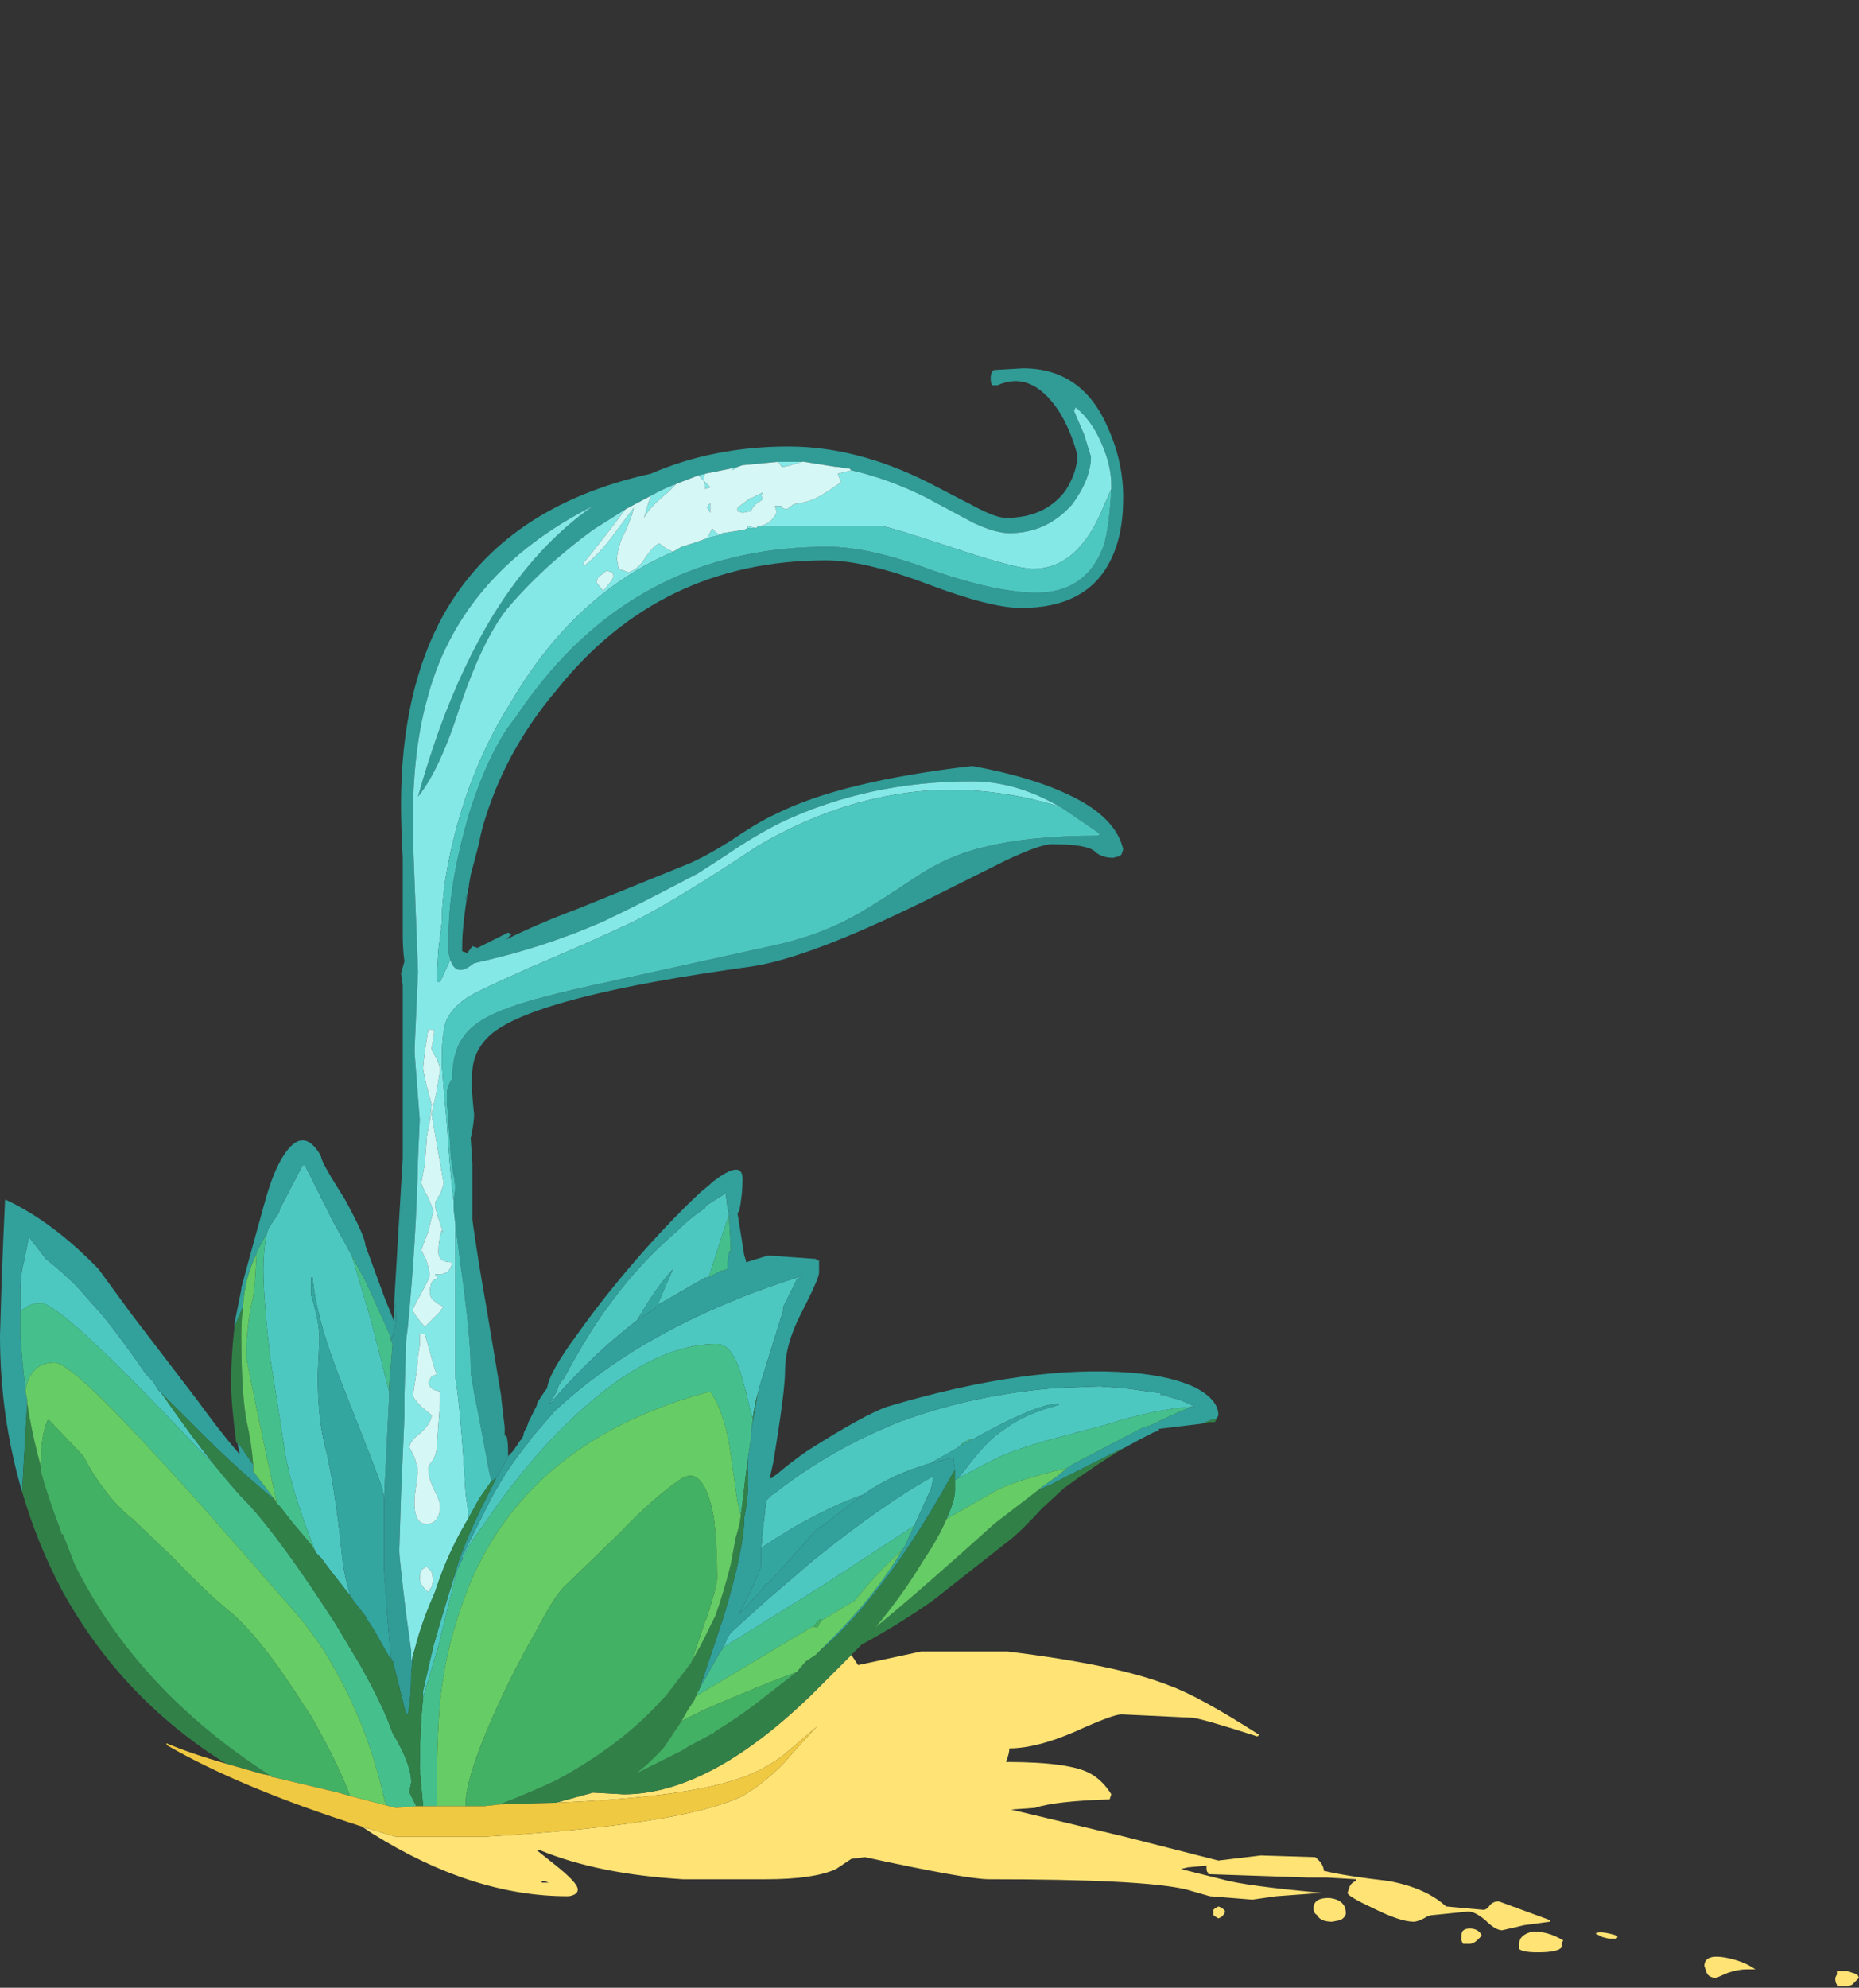 <?xml version="1.0" encoding="UTF-8" standalone="no"?>
<svg xmlns:ffdec="https://www.free-decompiler.com/flash" xmlns:xlink="http://www.w3.org/1999/xlink" ffdec:objectType="frame" height="409.35px" width="382.9px" xmlns="http://www.w3.org/2000/svg">
  <rect width="100%" height="100%" fill="#333333" stroke="none"/>
  <g transform="matrix(1.0, 0.0, 0.0, 1.0, 0.0, 33.15)">
    <use ffdec:characterId="1142" ffdec:characterName="a_EB_DesertPlant10" height="333.2" transform="matrix(1.0, 0.0, 0.0, 1.0, 0.0, 42.7)" width="382.9" xlink:href="#sprite0"/>
  </g>
  <defs>
    <g id="sprite0" transform="matrix(1.0, 0.0, 0.0, 1.0, 0.0, 0.0)">
      <use ffdec:characterId="1141" height="47.6" transform="matrix(7.0, 0.0, 0.0, 7.0, 0.0, 0.0)" width="54.7" xlink:href="#shape0"/>
    </g>
    <g id="shape0" transform="matrix(1.0, 0.0, 0.0, 1.0, 0.0, 0.0)">
      <path d="M54.05 47.15 L54.35 47.15 54.65 47.25 54.7 47.35 54.5 47.55 Q54.4 47.6 54.3 47.6 L54.05 47.6 54.05 47.55 Q54.0 47.5 54.0 47.35 L54.05 47.25 54.05 47.15 M47.35 46.2 L47.15 46.15 46.95 46.05 Q47.05 45.95 47.55 46.1 L47.6 46.15 47.55 46.2 47.35 46.2 M50.85 47.2 L50.5 47.35 Q50.25 47.35 50.2 47.15 L50.15 47.0 Q50.15 46.65 50.75 46.75 51.3 46.85 51.65 47.1 L51.4 47.1 Q51.15 47.1 50.85 47.2 M16.35 42.2 L17.45 41.9 18.35 41.95 Q20.85 41.95 23.85 39.05 L25.05 37.85 25.25 38.15 27.1 37.75 29.65 37.75 Q32.9 38.15 34.4 38.75 35.25 39.05 37.05 40.2 L37.0 40.25 Q35.45 39.75 35.1 39.7 L33.0 39.6 Q32.75 39.6 31.65 40.1 30.5 40.6 29.7 40.6 29.7 40.75 29.6 41.0 31.5 41.0 32.1 41.35 32.45 41.55 32.7 41.95 L32.65 42.1 Q31.05 42.15 30.45 42.35 L29.75 42.4 33.1 43.2 35.85 43.9 37.1 43.75 38.7 43.8 Q38.95 44.0 38.95 44.2 39.55 44.35 40.85 44.5 41.95 44.7 42.55 45.25 L43.65 45.35 Q43.75 45.35 43.85 45.2 43.95 45.1 44.1 45.1 L45.6 45.65 45.6 45.7 44.85 45.8 44.2 45.95 Q44.0 45.95 43.7 45.65 43.4 45.4 43.2 45.4 L42.2 45.5 Q42.05 45.5 41.9 45.6 41.7 45.7 41.6 45.7 41.2 45.7 40.4 45.3 39.65 44.95 39.65 44.85 L39.7 44.7 Q39.75 44.55 39.9 44.5 L39.9 44.45 39.05 44.4 38.5 44.4 35.55 44.3 35.55 44.25 Q35.5 44.25 35.5 44.1 L35.5 44.05 34.95 44.1 34.75 44.15 35.95 44.45 Q36.65 44.65 38.9 44.85 L37.55 44.95 36.85 45.05 35.6 44.95 34.9 44.75 Q33.65 44.45 29.1 44.45 28.45 44.45 25.45 43.8 L25.05 43.85 24.6 44.15 Q23.95 44.45 22.55 44.45 L20.1 44.45 Q17.6 44.3 15.9 43.6 L15.8 43.6 16.3 44.0 Q17.0 44.55 17.0 44.75 17.0 44.85 16.9 44.9 16.8 44.95 16.7 44.95 13.9 44.95 10.95 43.1 L10.65 42.9 11.65 43.2 14.25 43.2 Q20.1 42.85 21.85 42.0 22.45 41.65 23.05 41.05 23.7 40.3 24.05 39.95 L23.05 40.8 Q22.4 41.3 21.55 41.55 19.95 42.05 16.35 42.2 M16.15 44.55 L16.0 44.5 Q15.9 44.5 15.95 44.55 L16.15 44.55 M43.0 46.25 Q43.0 46.3 43.0 46.1 43.0 45.9 43.25 45.9 43.5 45.9 43.6 46.1 43.4 46.35 43.25 46.35 L43.05 46.35 43.0 46.25 M45.05 46.0 Q45.5 45.95 46.0 46.25 45.95 46.3 45.95 46.45 45.85 46.6 45.25 46.6 44.8 46.6 44.7 46.5 L44.7 46.35 Q44.7 46.1 45.05 46.0 M38.65 45.3 Q38.65 45.0 39.1 45.0 39.6 45.05 39.6 45.45 39.6 45.55 39.45 45.65 L39.2 45.7 Q38.85 45.7 38.75 45.5 38.65 45.45 38.65 45.3 M35.85 45.25 Q36.0 45.3 36.05 45.4 36.0 45.55 35.85 45.6 35.75 45.55 35.7 45.5 35.7 45.45 35.7 45.35 35.75 45.3 35.85 45.25" fill="#ffe375" fill-rule="evenodd" stroke="none"/>
      <path d="M32.7 3.55 L32.7 3.45 Q32.7 2.9 32.45 2.3 32.15 1.55 31.65 1.15 L31.6 1.25 31.9 1.95 32.1 2.6 Q32.1 3.25 31.55 4.0 30.8 4.85 29.7 4.85 29.3 4.85 28.65 4.55 L27.25 3.8 Q26.15 3.25 25.05 3.0 L25.0 2.95 24.95 2.95 24.65 2.9 24.6 2.9 23.65 2.75 23.6 2.75 22.9 2.75 21.85 2.85 21.7 2.9 21.5 2.95 20.75 3.1 20.55 3.15 19.9 3.4 Q19.5 3.55 19.15 3.75 L18.4 4.15 17.45 4.75 Q15.95 5.85 14.9 7.1 14.2 8.0 13.55 9.9 12.95 11.8 12.3 12.6 12.55 11.7 12.9 10.7 13.6 8.75 14.55 7.2 15.8 5.2 17.45 4.05 13.5 6.05 12.55 9.8 12.1 11.45 12.15 13.85 12.2 15.2 12.3 17.75 L12.2 20.0 12.2 20.15 12.35 22.1 12.3 23.25 Q12.25 25.6 12.0 28.2 L11.95 28.6 11.9 30.25 11.9 30.85 11.8 33.15 11.75 34.75 11.75 34.8 Q11.75 35.0 11.95 36.65 L12.1 37.75 12.1 38.05 12.15 37.85 12.1 38.4 Q12.1 39.1 12.0 39.6 L11.95 39.6 11.55 38.0 11.55 38.05 11.5 37.9 Q11.45 37.35 11.4 36.75 L11.3 35.35 11.3 33.25 11.45 30.25 11.45 29.95 11.55 28.7 11.5 28.6 Q11.65 28.25 11.65 27.95 11.65 27.65 11.6 27.35 L11.6 27.45 11.85 23.25 11.85 18.15 11.8 17.8 11.9 17.45 Q11.85 17.1 11.85 16.65 L11.85 14.4 Q11.8 13.5 11.8 12.85 11.8 9.5 13.05 7.25 14.85 4.05 19.15 3.1 21.0 2.3 23.2 2.3 25.2 2.3 27.3 3.35 L28.65 4.05 Q29.3 4.4 29.6 4.4 30.75 4.4 31.35 3.6 31.7 3.05 31.7 2.55 31.5 1.8 31.15 1.25 30.35 0.05 29.35 0.5 L29.2 0.5 Q29.15 0.45 29.15 0.3 29.15 0.1 29.25 0.05 L30.1 0.0 Q31.85 0.0 32.6 1.75 33.05 2.75 33.05 3.8 33.05 4.95 32.65 5.7 31.95 7.05 30.05 7.05 29.15 7.05 27.3 6.35 25.45 5.65 24.3 5.65 19.4 5.65 16.35 9.5 15.25 10.8 14.6 12.35 14.2 13.35 14.1 13.95 14.0 14.35 13.85 14.9 13.6 16.3 13.6 17.0 L13.6 17.15 13.75 17.2 13.9 17.0 14.05 17.05 14.95 16.6 15.05 16.65 14.9 16.8 Q15.8 16.35 17.0 15.9 L20.2 14.6 Q20.7 14.4 21.5 13.9 22.3 13.35 22.85 13.1 24.75 12.15 28.6 11.7 30.55 12.05 31.75 12.7 32.85 13.3 33.05 14.15 L33.0 14.3 32.95 14.35 32.75 14.4 Q32.4 14.4 32.2 14.2 31.95 14.0 30.95 14.0 30.6 14.0 29.55 14.5 L27.25 15.65 Q23.8 17.35 22.1 17.6 15.9 18.45 14.5 19.55 13.95 20.0 13.9 20.65 13.85 21.05 13.95 21.95 13.95 22.2 13.85 22.65 L13.9 23.4 13.9 25.05 Q14.05 26.15 14.3 27.55 L14.75 30.25 14.75 30.3 14.85 31.15 14.85 31.4 14.9 31.4 Q14.95 31.55 14.95 31.85 L14.95 32.0 15.0 31.95 14.6 32.65 14.45 32.75 14.45 32.7 14.4 32.5 14.1 30.9 13.95 30.15 13.85 29.55 13.85 29.4 Q13.85 28.5 13.55 26.35 L13.4 25.2 13.35 24.75 13.35 24.5 13.4 24.1 13.35 23.7 13.35 23.75 Q13.25 23.2 13.25 22.95 L13.25 22.85 13.2 22.25 13.2 22.1 13.15 21.6 13.15 21.35 Q13.15 21.15 13.3 20.9 L13.3 21.0 Q13.3 20.1 13.65 19.65 14.0 19.15 15.0 18.8 15.8 18.5 17.9 18.05 L22.9 16.95 Q24.2 16.65 25.25 16.05 25.85 15.7 26.9 15.0 27.85 14.35 28.9 14.1 30.25 13.75 32.3 13.75 L32.4 13.7 32.35 13.7 32.3 13.65 31.35 13.0 31.2 12.9 31.1 12.85 Q29.85 12.15 28.6 12.15 25.55 12.15 23.0 13.35 22.2 13.75 21.4 14.3 L20.55 14.85 Q18.85 15.75 17.8 16.25 16.0 17.05 13.95 17.5 13.7 17.7 13.55 17.7 13.35 17.7 13.25 17.4 L13.2 17.2 13.2 16.7 Q13.2 15.1 13.85 12.95 14.45 11.15 15.15 10.3 15.55 9.7 16.0 9.15 19.2 5.25 24.35 5.25 25.6 5.25 27.45 5.95 29.35 6.6 30.5 6.6 32.0 6.6 32.5 5.15 32.65 4.55 32.7 3.55 M13.8 15.25 L13.8 15.2 13.7 15.65 13.7 15.6 13.8 15.25 M12.1 18.35 L12.1 18.35" fill="#319b96" fill-rule="evenodd" stroke="none"/>
      <path d="M25.05 3.0 Q26.15 3.25 27.25 3.8 L28.65 4.55 Q29.3 4.85 29.7 4.85 30.8 4.85 31.55 4.0 32.1 3.25 32.1 2.6 L31.9 1.95 31.6 1.25 31.65 1.15 Q32.15 1.55 32.45 2.3 32.7 2.9 32.7 3.45 L32.7 3.55 32.5 4.0 Q31.75 5.9 30.4 5.9 29.9 5.9 28.1 5.3 26.15 4.65 25.95 4.65 L22.3 4.65 Q22.4 4.65 22.6 4.55 22.85 4.35 22.85 4.2 L22.8 4.05 23.0 4.05 23.0 4.1 23.15 4.15 23.35 4.0 Q23.75 3.95 24.05 3.8 24.25 3.7 24.75 3.35 L24.65 3.1 25.05 3.0 M13.25 17.4 Q13.35 17.7 13.55 17.7 13.7 17.7 13.95 17.5 16.0 17.05 17.8 16.25 18.85 15.75 20.55 14.85 L21.4 14.3 Q22.2 13.75 23.0 13.35 25.55 12.15 28.6 12.15 29.85 12.15 31.1 12.85 L31.2 12.9 Q29.1 12.25 27.0 12.45 24.6 12.7 22.3 14.05 19.9 15.65 18.6 16.3 17.2 16.95 15.55 17.65 14.2 18.25 13.85 18.45 13.35 18.75 13.15 19.15 13.0 19.5 13.0 20.35 13.0 20.65 13.15 22.25 13.25 23.8 13.35 24.5 L13.35 24.75 13.4 25.2 13.4 29.7 Q13.55 30.55 13.7 33.1 L13.8 33.8 Q13.2 34.8 12.85 35.85 L12.8 36.0 Q12.4 36.9 12.2 37.7 L12.15 37.85 12.1 38.05 12.1 37.75 11.95 36.65 Q11.75 35.0 11.75 34.8 L11.75 34.75 11.8 33.15 11.9 30.85 11.9 30.25 11.95 28.6 12.0 28.2 Q12.25 25.6 12.3 23.25 L12.35 22.1 12.2 20.15 12.2 20.0 12.3 17.75 Q12.2 15.2 12.15 13.85 12.1 11.45 12.55 9.8 13.5 6.05 17.45 4.05 15.8 5.2 14.55 7.2 13.6 8.75 12.9 10.7 12.55 11.7 12.3 12.6 12.95 11.8 13.55 9.9 14.2 8.0 14.9 7.1 15.95 5.85 17.45 4.75 L18.4 4.15 Q17.65 5.15 17.15 5.75 L17.2 5.8 Q17.65 5.45 18.05 4.9 L18.65 4.1 Q18.6 4.35 18.4 4.8 18.2 5.15 18.15 5.6 L18.2 5.9 18.5 6.0 Q18.8 5.9 19.0 5.55 19.25 5.2 19.4 5.15 L19.6 5.3 Q19.7 5.35 19.8 5.4 16.9 6.65 15.05 9.8 14.0 11.45 13.45 13.45 13.0 15.1 13.0 16.3 L12.9 17.1 12.85 17.9 Q12.85 18.05 12.9 18.05 L12.95 18.05 13.25 17.4 M19.15 3.75 Q19.5 3.55 19.9 3.4 L19.65 3.65 Q19.1 4.1 18.95 4.4 L19.05 4.05 19.15 3.75 M20.55 3.15 L20.75 3.1 Q20.7 3.2 20.7 3.25 20.7 3.3 20.75 3.35 L20.9 3.5 20.75 3.55 Q20.75 3.4 20.7 3.3 L20.55 3.15 M21.5 2.95 L21.7 2.9 21.55 3.0 21.55 2.9 21.5 2.95 M22.9 2.75 L23.6 2.75 Q23.15 2.9 23.0 2.9 L22.9 2.75 M18.05 6.15 Q18.05 6.0 18.0 6.0 L17.85 5.95 17.6 6.15 Q17.55 6.25 17.55 6.3 L17.75 6.55 17.95 6.3 18.05 6.15 M22.4 3.75 L22.45 3.85 22.3 3.95 Q22.15 4.05 22.1 4.2 L21.85 4.25 21.7 4.2 21.7 4.1 22.1 3.8 22.05 3.85 22.45 3.65 22.4 3.75 M22.25 4.7 L22.0 4.7 22.0 4.65 22.25 4.7 M21.2 4.9 L20.8 5.0 Q20.9 4.85 20.95 4.7 21.05 4.85 21.2 4.9 M20.9 4.1 L20.9 4.25 20.85 4.15 20.8 4.1 20.9 3.95 20.9 4.1 M12.75 19.45 L12.6 19.45 12.5 20.1 Q12.45 20.5 12.45 20.6 12.45 20.65 12.55 21.1 L12.7 21.65 12.65 22.15 Q12.55 22.55 12.55 22.75 L12.5 23.4 12.4 23.95 Q12.4 24.05 12.6 24.4 12.75 24.75 12.75 24.8 L12.6 25.4 Q12.4 25.9 12.4 25.95 L12.55 26.25 12.65 26.65 Q12.65 26.75 12.4 27.2 12.15 27.65 12.15 27.7 12.15 27.8 12.5 28.2 L12.95 27.75 13.05 27.6 Q12.9 27.55 12.8 27.45 12.65 27.35 12.65 27.2 12.65 26.75 12.9 26.8 12.85 26.75 12.8 26.65 13.25 26.7 13.3 26.3 12.9 26.3 12.9 26.0 12.9 25.65 13.0 25.35 L13.05 25.45 Q12.8 24.75 12.8 24.6 12.8 24.5 12.95 24.3 13.05 24.05 13.05 23.95 L12.7 21.95 12.85 21.25 12.95 20.65 Q12.95 20.55 12.85 20.3 12.7 20.1 12.7 20.0 L12.75 19.7 Q12.8 19.5 12.75 19.45 M12.5 28.4 L12.35 28.4 12.35 28.75 12.3 29.05 Q12.3 29.3 12.15 30.2 12.15 30.3 12.4 30.55 L12.7 30.8 Q12.7 31.0 12.4 31.3 12.05 31.55 12.05 31.75 L12.2 32.05 12.3 32.4 12.2 33.2 Q12.15 34.0 12.55 34.0 12.75 34.0 12.85 33.85 12.95 33.7 12.95 33.5 12.95 33.3 12.75 32.95 12.6 32.6 12.6 32.35 12.6 32.3 12.75 32.1 12.85 31.9 12.85 31.75 L12.95 30.4 12.95 30.1 12.75 30.05 12.65 29.95 12.6 29.85 12.7 29.65 12.85 29.6 12.75 29.3 12.5 28.4 M12.4 35.35 Q12.35 35.45 12.35 35.6 12.35 35.8 12.6 36.0 L12.7 35.85 12.75 35.65 12.7 35.4 12.55 35.25 12.4 35.35" fill="#84e8e6" fill-rule="evenodd" stroke="none"/>
      <path d="M32.7 3.55 Q32.65 4.55 32.5 5.15 32.0 6.6 30.5 6.6 29.35 6.6 27.45 5.95 25.6 5.25 24.35 5.25 19.2 5.25 16.0 9.15 15.55 9.7 15.15 10.3 14.45 11.15 13.85 12.95 13.2 15.1 13.2 16.7 L13.2 17.2 13.25 17.4 12.95 18.05 12.9 18.05 Q12.85 18.05 12.85 17.9 L12.9 17.1 13.0 16.3 Q13.0 15.1 13.45 13.45 14.0 11.45 15.05 9.8 16.9 6.65 19.8 5.4 L20.05 5.25 Q20.4 5.15 20.8 5.0 L21.2 4.9 21.25 4.85 21.9 4.75 22.0 4.7 22.25 4.7 22.3 4.65 25.95 4.65 Q26.15 4.65 28.1 5.3 29.9 5.9 30.4 5.9 31.75 5.9 32.5 4.0 L32.7 3.55 M31.2 12.9 L31.35 13.0 32.3 13.65 32.35 13.7 32.4 13.7 32.3 13.75 Q30.25 13.75 28.9 14.1 27.85 14.35 26.9 15.0 25.85 15.7 25.25 16.05 24.2 16.65 22.9 16.95 L17.9 18.05 Q15.8 18.5 15.0 18.8 14.0 19.15 13.65 19.65 13.3 20.1 13.3 21.0 L13.3 20.9 Q13.15 21.15 13.15 21.35 L13.15 21.6 13.2 22.1 13.2 22.25 13.25 22.85 13.25 22.95 Q13.25 23.2 13.35 23.75 L13.35 23.7 13.4 24.1 13.35 24.5 Q13.25 23.8 13.15 22.25 13.0 20.65 13.0 20.35 13.0 19.5 13.15 19.15 13.35 18.75 13.85 18.45 14.2 18.25 15.55 17.65 17.2 16.95 18.6 16.3 19.9 15.65 22.3 14.05 24.6 12.7 27.0 12.45 29.1 12.25 31.2 12.9 M13.4 25.2 L13.55 26.35 Q13.85 28.5 13.85 29.4 L13.85 29.55 13.95 30.15 14.1 30.9 14.4 32.5 14.45 32.7 14.45 32.75 14.1 33.25 13.8 33.8 13.7 33.1 Q13.55 30.55 13.4 29.7 L13.4 25.2 M11.45 30.25 L11.3 33.25 11.25 32.95 Q11.1 32.5 10.05 29.85 9.3 27.95 9.2 26.75 L9.15 26.75 9.15 27.25 Q9.4 28.05 9.4 28.55 L9.35 29.6 Q9.35 30.85 9.55 31.65 9.85 32.85 10.05 34.8 10.1 35.4 10.3 36.1 L9.75 35.4 9.45 35.0 9.3 34.85 Q8.5 32.85 8.35 31.65 L7.95 29.1 Q7.75 27.4 7.75 26.5 7.75 25.95 7.85 25.45 L7.9 25.3 8.2 24.85 8.25 24.7 8.9 23.45 8.95 23.45 8.95 23.4 9.8 25.1 10.35 26.1 10.9 27.95 11.45 30.1 11.45 30.25 M13.6 35.05 L13.6 34.95 14.35 33.45 Q14.85 32.45 15.55 31.6 L15.65 31.45 16.3 30.7 Q19.0 28.15 23.6 26.7 L23.45 26.8 23.05 27.6 23.05 27.7 22.35 29.95 22.3 30.15 Q22.2 30.5 22.15 30.9 L22.05 30.55 Q21.85 29.65 21.7 29.3 21.45 28.7 21.1 28.7 18.8 28.7 16.0 31.75 15.05 32.8 14.25 34.0 13.75 34.65 13.6 35.05 M21.3 37.6 L21.4 37.35 21.5 37.2 22.05 36.7 22.55 36.25 23.95 35.05 Q26.0 33.4 27.45 32.6 L27.45 32.7 27.4 32.95 26.9 34.05 24.3 35.75 22.7 36.75 21.25 37.65 21.3 37.6 M27.4 32.2 L27.4 32.2 Q27.1 32.3 26.8 32.4 26.0 32.7 25.3 33.2 L25.35 33.15 Q24.5 33.45 23.35 34.1 22.85 34.4 22.4 34.7 22.45 34.1 22.55 33.3 L22.7 33.15 Q22.8 33.1 22.85 33.05 24.45 31.8 26.45 31.0 28.6 30.2 31.05 30.0 L32.35 29.95 33.0 30.0 33.05 30.0 34.15 30.15 34.15 30.2 34.3 30.2 34.35 30.25 Q34.8 30.35 35.15 30.55 L35.05 30.55 Q33.85 30.65 32.65 31.05 L31.15 31.45 Q30.0 31.75 29.35 32.05 28.95 32.25 28.2 32.65 L28.55 32.2 Q29.1 31.5 29.5 31.25 30.15 30.75 31.15 30.5 L31.15 30.45 Q30.4 30.5 28.55 31.55 L28.5 31.55 28.6 31.5 28.55 31.5 Q28.3 31.6 28.25 31.7 L28.1 31.8 27.4 32.2 M0.6 27.75 L0.6 27.2 Q0.6 26.9 0.65 26.5 L0.7 26.3 0.85 25.55 1.35 26.2 Q1.8 26.55 2.25 27.0 L3.05 27.9 Q3.65 28.65 4.3 29.6 L4.5 29.8 4.65 30.05 4.75 30.15 Q5.65 31.45 6.3 32.25 L5.8 31.75 Q1.8 27.5 1.2 27.5 0.85 27.5 0.6 27.75 M18.75 28.0 L18.5 28.2 Q17.25 29.2 16.15 30.5 L16.35 30.15 16.45 29.9 16.6 29.7 Q17.35 28.3 18.0 27.45 18.85 26.3 19.9 25.4 20.3 25.0 20.75 24.7 L20.75 24.65 21.3 24.3 21.35 24.25 21.4 24.65 21.45 24.9 21.25 25.5 20.85 26.75 20.75 26.75 19.45 27.5 19.35 27.55 Q19.6 26.95 19.8 26.5 19.3 27.05 18.75 28.0 M13.35 35.6 L13.45 35.35 12.9 37.6 12.45 39.1 12.45 38.9 Q12.6 38.25 12.75 37.6 13.05 36.55 13.35 35.6" fill="#4dc8c1" fill-rule="evenodd" stroke="none"/>
      <path d="M18.4 4.15 L19.15 3.75 19.05 4.05 18.95 4.4 Q19.1 4.1 19.65 3.65 L19.9 3.4 20.55 3.15 20.7 3.3 Q20.75 3.4 20.75 3.55 L20.9 3.5 20.75 3.35 Q20.7 3.3 20.7 3.25 20.7 3.2 20.75 3.1 L21.5 2.95 21.55 2.9 21.55 3.0 21.7 2.9 21.85 2.85 22.9 2.75 23.0 2.9 Q23.15 2.9 23.6 2.75 L23.65 2.75 24.6 2.9 24.65 2.9 24.95 2.95 25.0 2.95 25.05 3.0 24.65 3.1 24.75 3.35 Q24.25 3.7 24.05 3.8 23.75 3.95 23.35 4.0 L23.15 4.15 23.0 4.1 23.0 4.05 22.8 4.05 22.85 4.2 Q22.85 4.35 22.6 4.55 22.4 4.65 22.3 4.65 L22.25 4.7 22.0 4.65 22.0 4.7 21.9 4.75 21.25 4.85 21.2 4.9 Q21.05 4.85 20.95 4.7 20.9 4.85 20.8 5.0 20.4 5.15 20.05 5.25 L19.8 5.4 Q19.7 5.35 19.6 5.3 L19.4 5.15 Q19.25 5.2 19.0 5.55 18.8 5.9 18.5 6.0 L18.2 5.9 18.15 5.6 Q18.2 5.15 18.4 4.8 18.6 4.35 18.65 4.1 L18.05 4.9 Q17.65 5.45 17.2 5.8 L17.15 5.75 Q17.65 5.15 18.4 4.15 M18.05 6.15 L17.95 6.3 17.75 6.55 17.55 6.3 Q17.55 6.25 17.6 6.15 L17.85 5.95 18.0 6.0 Q18.05 6.0 18.05 6.15 M22.4 3.75 L22.45 3.65 22.05 3.85 22.1 3.8 21.7 4.1 21.7 4.2 21.85 4.25 22.1 4.2 Q22.15 4.05 22.3 3.95 L22.45 3.85 22.4 3.75 M20.9 4.1 L20.9 3.95 20.8 4.1 20.85 4.15 20.9 4.25 20.9 4.1 M12.75 19.45 Q12.8 19.5 12.75 19.7 L12.7 20.0 Q12.7 20.1 12.85 20.3 12.95 20.55 12.95 20.65 L12.85 21.25 12.7 21.95 13.05 23.95 Q13.05 24.05 12.95 24.3 12.8 24.5 12.8 24.6 12.8 24.75 13.05 25.45 L13.0 25.35 Q12.9 25.65 12.9 26.0 12.9 26.3 13.3 26.3 13.25 26.7 12.8 26.65 12.85 26.75 12.9 26.8 12.65 26.75 12.65 27.2 12.65 27.35 12.8 27.45 12.9 27.55 13.05 27.6 L12.95 27.75 12.5 28.2 Q12.15 27.8 12.15 27.7 12.15 27.65 12.4 27.2 12.65 26.75 12.65 26.65 L12.55 26.25 12.4 25.95 Q12.4 25.9 12.6 25.4 L12.75 24.8 Q12.75 24.75 12.6 24.4 12.4 24.05 12.4 23.95 L12.5 23.4 12.55 22.75 Q12.55 22.55 12.65 22.15 L12.7 21.65 12.55 21.1 Q12.45 20.65 12.45 20.6 12.45 20.5 12.5 20.1 L12.6 19.45 12.75 19.45 M12.5 28.4 L12.75 29.3 12.85 29.6 12.7 29.65 12.6 29.85 12.65 29.95 12.75 30.05 12.95 30.1 12.95 30.4 12.85 31.75 Q12.85 31.9 12.75 32.1 12.6 32.3 12.6 32.35 12.6 32.6 12.75 32.95 12.95 33.3 12.95 33.5 12.95 33.7 12.85 33.85 12.75 34.0 12.55 34.0 12.15 34.0 12.2 33.2 L12.3 32.4 12.2 32.05 12.05 31.75 Q12.05 31.55 12.4 31.3 12.7 31.0 12.7 30.8 L12.4 30.55 Q12.15 30.3 12.15 30.2 12.3 29.3 12.3 29.05 L12.35 28.75 12.35 28.4 12.5 28.4 M12.4 35.35 L12.55 35.25 12.7 35.4 12.75 35.65 12.7 35.85 12.6 36.0 Q12.35 35.8 12.35 35.6 12.35 35.45 12.4 35.35" fill="#d5f7f5" fill-rule="evenodd" stroke="none"/>
      <path d="M14.6 32.65 L15.0 31.95 15.1 31.85 15.3 31.55 15.35 31.5 15.4 31.4 Q15.4 31.3 15.5 31.15 L15.55 31.0 Q15.65 30.8 15.8 30.5 L15.8 30.45 Q15.95 30.2 16.1 30.0 16.15 29.55 17.0 28.4 17.85 27.2 19.0 25.9 19.9 24.9 20.55 24.3 L20.6 24.25 20.9 24.0 20.95 23.95 Q21.85 23.25 21.85 23.85 21.85 24.3 21.75 24.8 L21.7 24.85 21.9 26.1 21.95 26.25 21.95 26.3 22.6 26.1 24.0 26.2 Q24.05 26.25 24.1 26.25 L24.1 26.6 Q24.1 26.75 23.75 27.45 L23.6 27.75 Q23.1 28.7 23.1 29.5 23.1 30.1 22.75 32.2 L22.65 32.65 22.7 32.65 22.9 32.5 Q23.25 32.2 23.75 31.85 25.4 30.8 26.1 30.55 30.3 29.3 33.3 29.55 34.5 29.65 35.2 30.0 35.85 30.35 35.85 30.8 L35.8 30.9 35.6 30.95 35.35 31.05 34.1 31.2 34.1 31.25 33.95 31.3 Q33.55 31.5 33.1 31.75 32.65 31.95 30.9 32.85 L30.55 33.0 30.6 32.95 31.1 32.6 31.4 32.35 31.55 32.25 33.65 31.15 33.85 31.1 Q34.45 30.8 35.05 30.55 L35.15 30.55 Q34.8 30.35 34.35 30.25 L34.3 30.2 34.15 30.2 34.15 30.15 33.05 30.0 33.0 30.0 32.35 29.95 31.05 30.0 Q28.6 30.2 26.45 31.0 24.45 31.8 22.85 33.05 22.8 33.1 22.7 33.15 L22.55 33.3 Q22.45 34.1 22.4 34.7 L22.4 35.15 Q22.4 35.4 21.75 36.65 L22.45 35.9 22.5 35.8 22.6 35.75 Q23.6 34.65 23.9 34.3 L24.1 34.1 24.15 34.1 25.3 33.2 Q26.0 32.7 26.8 32.4 27.1 32.3 27.4 32.2 L27.4 32.2 27.45 32.2 28.0 32.05 28.05 32.05 28.1 32.4 27.9 32.75 Q27.2 34.0 26.4 35.15 25.35 36.6 24.5 37.4 L24.0 37.85 24.45 37.4 Q25.8 36.05 26.55 34.75 L26.6 34.7 26.9 34.05 27.4 32.95 27.45 32.7 27.45 32.6 Q26.0 33.4 23.95 35.05 L22.55 36.25 22.05 36.7 21.5 37.2 21.4 37.35 21.3 37.6 21.25 37.7 21.2 37.75 20.55 38.9 20.55 38.95 21.3 36.7 Q21.9 34.7 21.9 33.8 22.05 33.05 22.0 32.4 L22.0 32.1 22.1 31.45 22.1 31.25 22.3 30.15 22.35 29.95 23.05 27.7 23.05 27.6 23.45 26.8 23.6 26.7 Q19.0 28.15 16.3 30.7 L15.65 31.45 15.55 31.6 Q14.85 32.45 14.35 33.45 L13.6 34.95 13.6 35.05 13.45 35.35 13.35 35.6 Q13.55 34.75 14.25 33.35 L14.6 32.65 M11.6 27.45 L11.6 27.35 Q11.65 27.65 11.65 27.95 11.65 28.25 11.5 28.6 L11.5 28.5 10.8 26.95 10.75 26.85 10.35 26.1 9.8 25.1 8.95 23.4 8.95 23.45 8.9 23.45 8.25 24.7 8.2 24.85 7.9 25.3 7.85 25.45 7.55 26.0 7.55 26.05 Q7.2 26.75 7.15 27.6 L6.9 28.2 6.9 28.1 7.1 27.1 7.1 27.05 Q7.3 26.3 7.8 24.5 8.05 23.6 8.35 23.15 8.9 22.3 9.4 23.1 L9.45 23.2 Q9.45 23.35 10.15 24.45 10.75 25.55 10.75 25.8 L11.3 27.3 11.6 28.05 11.6 27.45 M21.9 26.1 L21.9 26.1 M4.75 30.15 L4.65 30.05 4.5 29.8 4.3 29.6 Q3.65 28.65 3.05 27.9 L2.25 27.0 Q1.8 26.55 1.35 26.2 L0.85 25.55 0.7 26.3 0.65 26.5 Q0.6 26.9 0.6 27.2 L0.6 27.75 0.6 28.4 Q0.65 29.25 0.75 30.05 L0.75 30.1 0.8 30.35 0.8 30.45 0.75 31.3 0.65 33.05 Q0.0 30.85 0.0 28.45 L0.05 26.8 0.1 25.55 0.15 24.45 Q1.55 25.1 2.9 26.5 L3.85 27.8 5.8 30.35 Q6.45 31.25 7.05 31.95 L7.05 31.9 7.0 31.7 7.0 31.65 7.0 31.6 7.45 32.25 7.45 32.45 8.1 33.3 Q7.0 32.4 5.95 31.35 L4.75 30.15 M21.45 24.9 L21.4 24.65 21.35 24.25 21.3 24.3 20.75 24.65 20.75 24.7 Q20.3 25.0 19.9 25.4 18.85 26.3 18.0 27.45 17.35 28.3 16.6 29.7 L16.45 29.9 16.35 30.15 16.15 30.5 Q17.25 29.2 18.5 28.2 L18.75 28.0 19.35 27.6 19.35 27.55 19.45 27.5 20.75 26.75 20.85 26.75 20.9 26.7 Q21.05 26.65 21.2 26.55 L21.25 26.55 21.4 26.5 21.4 26.35 21.45 26.0 21.5 25.95 21.5 25.85 21.45 25.0 21.45 24.9" fill="#32a09b" fill-rule="evenodd" stroke="none"/>
      <path d="M11.5 28.6 L11.55 28.7 11.45 29.95 11.45 30.25 11.45 30.1 10.9 27.95 10.35 26.1 10.75 26.85 10.8 26.95 11.5 28.5 11.5 28.6 M13.6 35.05 Q13.75 34.65 14.25 34.0 15.05 32.8 16.0 31.75 18.8 28.7 21.1 28.7 21.45 28.7 21.7 29.3 21.85 29.65 22.05 30.55 L22.15 30.9 22.15 30.95 22.1 31.25 22.1 31.45 22.0 32.1 21.8 33.75 21.7 33.35 21.45 31.6 Q21.25 30.6 20.9 30.1 15.65 31.5 13.85 35.7 13.5 36.55 13.25 37.5 13.05 38.3 12.95 39.2 12.85 40.35 12.85 42.25 L12.85 42.3 12.45 42.3 12.35 41.2 Q12.35 40.1 12.45 39.1 L12.9 37.6 13.45 35.35 13.6 35.05 M20.55 38.9 L21.2 37.75 21.25 37.7 21.3 37.6 21.25 37.65 22.7 36.75 24.3 35.75 26.9 34.05 26.6 34.7 26.55 34.75 26.45 34.85 Q25.75 35.5 25.15 36.25 L24.15 36.85 24.15 36.8 Q24.1 36.8 23.95 37.0 L23.85 37.05 20.5 39.05 20.55 38.9 M35.05 30.55 Q34.45 30.8 33.85 31.1 L33.65 31.15 31.55 32.25 31.4 32.35 Q29.75 32.75 29.25 33.05 L27.85 33.85 Q28.1 33.3 28.1 33.0 L28.1 32.7 28.2 32.65 Q28.95 32.25 29.35 32.05 30.0 31.75 31.15 31.45 L32.65 31.05 Q33.85 30.65 35.05 30.55 M0.75 30.05 Q0.65 29.25 0.6 28.4 L0.6 27.75 Q0.85 27.5 1.2 27.5 1.8 27.5 5.8 31.75 L6.3 32.25 Q6.9 33.0 7.25 33.35 8.2 34.35 9.85 36.9 L10.6 38.15 Q11.3 39.4 11.55 40.15 12.1 41.05 12.1 41.6 L12.05 41.85 12.05 41.9 Q12.15 42.1 12.25 42.3 L11.65 42.35 11.45 42.3 11.35 42.25 11.15 41.45 Q10.7 39.8 9.95 38.45 9.4 37.4 8.6 36.5 5.6 33.05 4.65 32.05 2.1 29.25 1.6 29.25 1.0 29.25 0.8 29.85 L0.75 30.05 M7.85 25.45 Q7.75 25.95 7.75 26.5 7.75 27.4 7.95 29.1 L8.35 31.65 Q8.5 32.85 9.3 34.85 L9.15 34.6 8.6 33.95 8.25 33.5 8.15 33.4 7.8 31.8 Q7.25 29.2 7.25 29.05 7.25 28.15 7.45 27.3 L7.5 26.9 7.55 26.05 7.55 26.0 7.85 25.45 M20.85 26.75 L21.25 25.5 21.45 24.9 21.45 25.0 21.5 25.85 21.5 25.95 21.45 26.0 21.4 26.35 21.4 26.5 21.25 26.55 21.2 26.55 Q21.05 26.65 20.9 26.7 L20.85 26.75 M28.5 31.55 L28.45 31.6 28.4 31.6 28.25 31.7 Q28.3 31.6 28.55 31.5 L28.6 31.5 28.5 31.55" fill="#45c08c" fill-rule="evenodd" stroke="none"/>
      <path d="M14.45 32.75 L14.6 32.65 14.25 33.35 Q13.55 34.75 13.35 35.6 13.05 36.55 12.75 37.6 12.6 38.25 12.45 38.9 L12.45 39.1 Q12.35 40.1 12.35 41.2 L12.45 42.3 12.25 42.3 Q12.15 42.1 12.05 41.9 L12.05 41.85 12.1 41.6 Q12.1 41.05 11.55 40.15 11.3 39.4 10.6 38.15 L9.85 36.9 Q8.2 34.35 7.25 33.35 6.9 33.0 6.3 32.25 5.65 31.45 4.75 30.15 L5.95 31.35 Q7.0 32.4 8.1 33.3 L8.15 33.4 8.25 33.5 8.6 33.95 9.15 34.6 9.3 34.85 9.45 35.0 9.75 35.4 10.3 36.1 10.4 36.25 10.75 36.7 10.8 36.8 11.0 37.1 11.45 37.9 11.55 38.0 11.95 39.6 12.0 39.6 Q12.1 39.1 12.1 38.4 L12.15 37.85 12.2 37.7 Q12.4 36.9 12.8 36.0 L12.85 35.85 Q13.2 34.8 13.8 33.8 L14.1 33.25 14.45 32.75 M22.15 30.9 Q22.2 30.5 22.3 30.15 L22.1 31.25 22.15 30.95 22.15 30.9 M22.0 32.1 L22.0 32.4 Q22.05 33.05 21.9 33.8 21.9 34.7 21.3 36.7 L20.55 38.95 20.5 39.05 20.45 39.1 20.45 39.15 20.25 39.45 20.05 39.8 19.55 40.55 Q19.15 41.0 18.7 41.35 L20.1 40.65 20.25 40.55 21.0 40.15 21.05 40.1 Q21.8 39.65 22.55 39.05 L23.45 38.35 23.7 38.05 24.0 37.85 24.5 37.4 Q25.35 36.6 26.4 35.15 27.2 34.0 27.9 32.75 L28.1 32.4 28.1 32.7 28.1 33.0 Q28.1 33.3 27.85 33.85 27.65 34.35 27.15 35.1 26.55 36.1 25.75 37.05 27.15 35.9 29.25 34.0 29.9 33.5 30.55 33.0 L30.9 32.85 Q32.65 31.95 33.1 31.75 32.25 32.25 31.3 32.95 L30.65 33.55 Q30.15 34.1 29.8 34.4 L27.45 36.25 Q26.45 36.95 25.35 37.55 L25.05 37.85 23.85 39.05 Q20.85 41.95 18.35 41.95 L17.45 41.9 16.35 42.2 14.7 42.25 Q15.6 41.9 16.35 41.55 18.3 40.5 19.5 39.15 L19.6 39.05 20.25 38.2 Q20.6 37.65 20.9 37.0 L21.05 36.7 Q21.3 36.0 21.5 35.2 L21.65 34.4 21.75 34.05 21.8 33.75 22.0 32.1 M35.35 31.05 L35.6 30.95 35.8 30.9 35.75 31.0 35.6 31.0 35.35 31.05 M21.9 26.1 L21.9 26.1 M7.45 32.25 L7.0 31.6 7.0 31.65 6.95 31.6 Q6.8 30.45 6.8 29.85 6.8 29.05 6.9 28.2 L7.15 27.6 Q7.1 28.0 7.1 28.45 7.1 30.1 7.25 30.95 7.4 31.6 7.45 32.25 M0.65 33.05 L0.75 31.3 0.8 30.45 Q0.95 31.4 1.2 32.3 L1.2 32.45 1.3 32.8 Q1.5 33.45 1.75 34.1 L1.8 34.25 1.8 34.3 1.85 34.3 2.2 35.2 Q4.05 38.9 7.95 41.4 L7.7 41.35 6.65 41.05 Q3.6 39.15 1.85 36.0 1.1 34.6 0.65 33.05" fill="#318048" fill-rule="evenodd" stroke="none"/>
      <path d="M20.55 38.95 L20.55 38.9 20.5 39.05 23.85 37.05 23.95 37.0 23.9 37.0 24.05 37.05 24.15 36.85 25.15 36.25 Q25.75 35.5 26.45 34.85 L26.55 34.75 Q25.8 36.05 24.45 37.4 L24.0 37.85 23.7 38.05 23.45 38.35 Q22.5 38.7 20.75 39.45 L20.05 39.8 20.25 39.45 20.45 39.15 20.45 39.1 20.5 39.05 20.55 38.95 M31.4 32.35 L31.1 32.6 30.6 32.95 30.55 33.0 Q29.9 33.5 29.25 34.0 27.15 35.9 25.75 37.05 26.55 36.1 27.15 35.1 27.65 34.35 27.85 33.85 L29.25 33.05 Q29.75 32.75 31.4 32.35 M8.1 33.3 L7.45 32.45 7.45 32.25 Q7.4 31.6 7.25 30.95 7.1 30.1 7.1 28.45 7.1 28.0 7.15 27.6 7.2 26.75 7.55 26.05 L7.5 26.9 7.45 27.3 Q7.25 28.15 7.25 29.05 7.25 29.2 7.8 31.8 L8.15 33.4 8.1 33.3 M0.8 30.45 L0.8 30.35 0.75 30.1 0.75 30.05 0.8 29.85 Q1.0 29.25 1.6 29.25 2.1 29.25 4.65 32.05 5.6 33.05 8.6 36.5 9.4 37.4 9.95 38.45 10.7 39.8 11.15 41.45 L11.35 42.25 11.45 42.3 10.3 42.0 Q9.95 41.05 9.15 39.65 L8.95 39.35 Q7.75 37.45 6.85 36.65 6.1 36.05 5.1 35.0 L3.9 33.85 Q3.3 33.4 2.7 32.45 L2.45 32.0 1.45 30.95 1.4 30.95 Q1.2 31.4 1.2 32.3 0.95 31.4 0.8 30.45 M12.85 42.3 L12.85 42.25 Q12.85 40.35 12.95 39.2 13.05 38.3 13.25 37.5 13.5 36.55 13.85 35.7 15.65 31.5 20.9 30.1 21.25 30.6 21.45 31.6 L21.7 33.35 21.8 33.75 21.75 34.05 21.65 34.4 21.5 35.2 Q21.3 36.0 21.05 36.7 L20.9 37.0 Q20.6 37.65 20.25 38.2 L20.35 38.05 20.75 36.85 20.8 36.75 Q21.1 35.8 21.1 35.6 21.1 34.65 21.0 33.8 20.7 32.2 20.0 32.7 19.2 33.25 18.25 34.25 L16.65 35.8 Q16.35 36.05 15.75 37.2 15.4 37.8 14.95 38.7 13.7 41.3 13.7 42.25 L13.7 42.3 12.85 42.3 M1.8 34.3 L1.85 34.3 1.8 34.3" fill="#66cc66" fill-rule="evenodd" stroke="none"/>
      <path d="M11.3 33.25 L11.3 35.35 11.4 36.75 Q11.45 37.35 11.5 37.9 L11.55 38.05 11.55 38.0 11.45 37.9 11.0 37.1 10.8 36.8 10.75 36.7 10.4 36.25 10.3 36.1 Q10.1 35.4 10.05 34.8 9.85 32.85 9.55 31.65 9.35 30.85 9.35 29.6 L9.4 28.55 Q9.4 28.05 9.15 27.25 L9.15 26.75 9.2 26.75 Q9.3 27.95 10.05 29.85 11.1 32.5 11.25 32.95 L11.3 33.25 M28.1 32.4 L28.05 32.05 28.0 32.05 27.45 32.2 27.4 32.2 28.1 31.8 28.25 31.7 28.4 31.6 28.45 31.6 28.5 31.55 28.55 31.55 Q30.4 30.5 31.15 30.45 L31.15 30.5 Q30.15 30.75 29.5 31.25 29.1 31.5 28.55 32.2 L28.2 32.65 28.1 32.7 28.1 32.4 M25.3 33.2 L24.15 34.1 24.1 34.1 23.9 34.3 Q23.6 34.65 22.6 35.75 L22.5 35.8 22.45 35.9 21.75 36.65 Q22.4 35.4 22.4 35.15 L22.4 34.7 Q22.85 34.4 23.35 34.1 24.5 33.45 25.35 33.15 L25.3 33.2 M18.75 28.0 Q19.3 27.05 19.8 26.5 19.6 26.95 19.35 27.55 L19.35 27.6 18.75 28.0" fill="#33a6a0" fill-rule="evenodd" stroke="none"/>
      <path d="M13.7 42.3 L13.7 42.25 Q13.7 41.3 14.95 38.7 15.4 37.8 15.75 37.2 16.35 36.05 16.65 35.8 L18.25 34.25 Q19.2 33.25 20.0 32.7 20.7 32.2 21.0 33.8 21.1 34.65 21.1 35.6 21.1 35.8 20.8 36.75 L20.75 36.85 20.35 38.05 20.25 38.2 19.6 39.05 19.5 39.15 Q18.3 40.5 16.35 41.55 15.6 41.9 14.7 42.25 L14.25 42.3 13.7 42.3 M23.45 38.35 L22.55 39.05 Q21.8 39.65 21.05 40.1 L21.0 40.15 20.25 40.55 20.1 40.65 18.7 41.35 Q19.15 41.0 19.55 40.55 L20.05 39.8 20.75 39.45 Q22.5 38.7 23.45 38.35 M23.95 37.0 Q24.1 36.8 24.15 36.8 L24.15 36.85 24.05 37.05 23.9 37.0 23.95 37.0 M1.2 32.3 Q1.2 31.4 1.4 30.95 L1.45 30.95 2.45 32.0 2.7 32.45 Q3.3 33.4 3.9 33.85 L5.1 35.0 Q6.1 36.05 6.85 36.65 7.75 37.45 8.95 39.35 L9.15 39.65 Q9.95 41.05 10.3 42.0 L9.95 41.9 8.05 41.45 8.0 41.45 7.95 41.4 Q4.05 38.9 2.2 35.2 L1.85 34.3 1.8 34.3 1.8 34.25 1.75 34.1 Q1.5 33.45 1.3 32.8 L1.2 32.45 1.2 32.3" fill="#43b164" fill-rule="evenodd" stroke="none"/>
      <path d="M12.85 42.3 L13.7 42.3 14.25 42.3 14.7 42.25 16.35 42.2 Q19.95 42.05 21.55 41.55 22.4 41.3 23.05 40.8 L24.05 39.95 Q23.7 40.3 23.05 41.05 22.45 41.65 21.85 42.0 20.1 42.85 14.25 43.2 L11.65 43.2 10.65 42.9 Q7.05 41.75 4.9 40.5 L4.9 40.45 Q5.6 40.75 6.65 41.05 L7.7 41.35 7.95 41.4 8.0 41.45 8.05 41.45 9.95 41.9 10.3 42.0 11.45 42.3 11.65 42.35 12.25 42.3 12.45 42.3 12.85 42.3" fill="#f0c942" fill-rule="evenodd" stroke="none"/>
    </g>
  </defs>
</svg>
